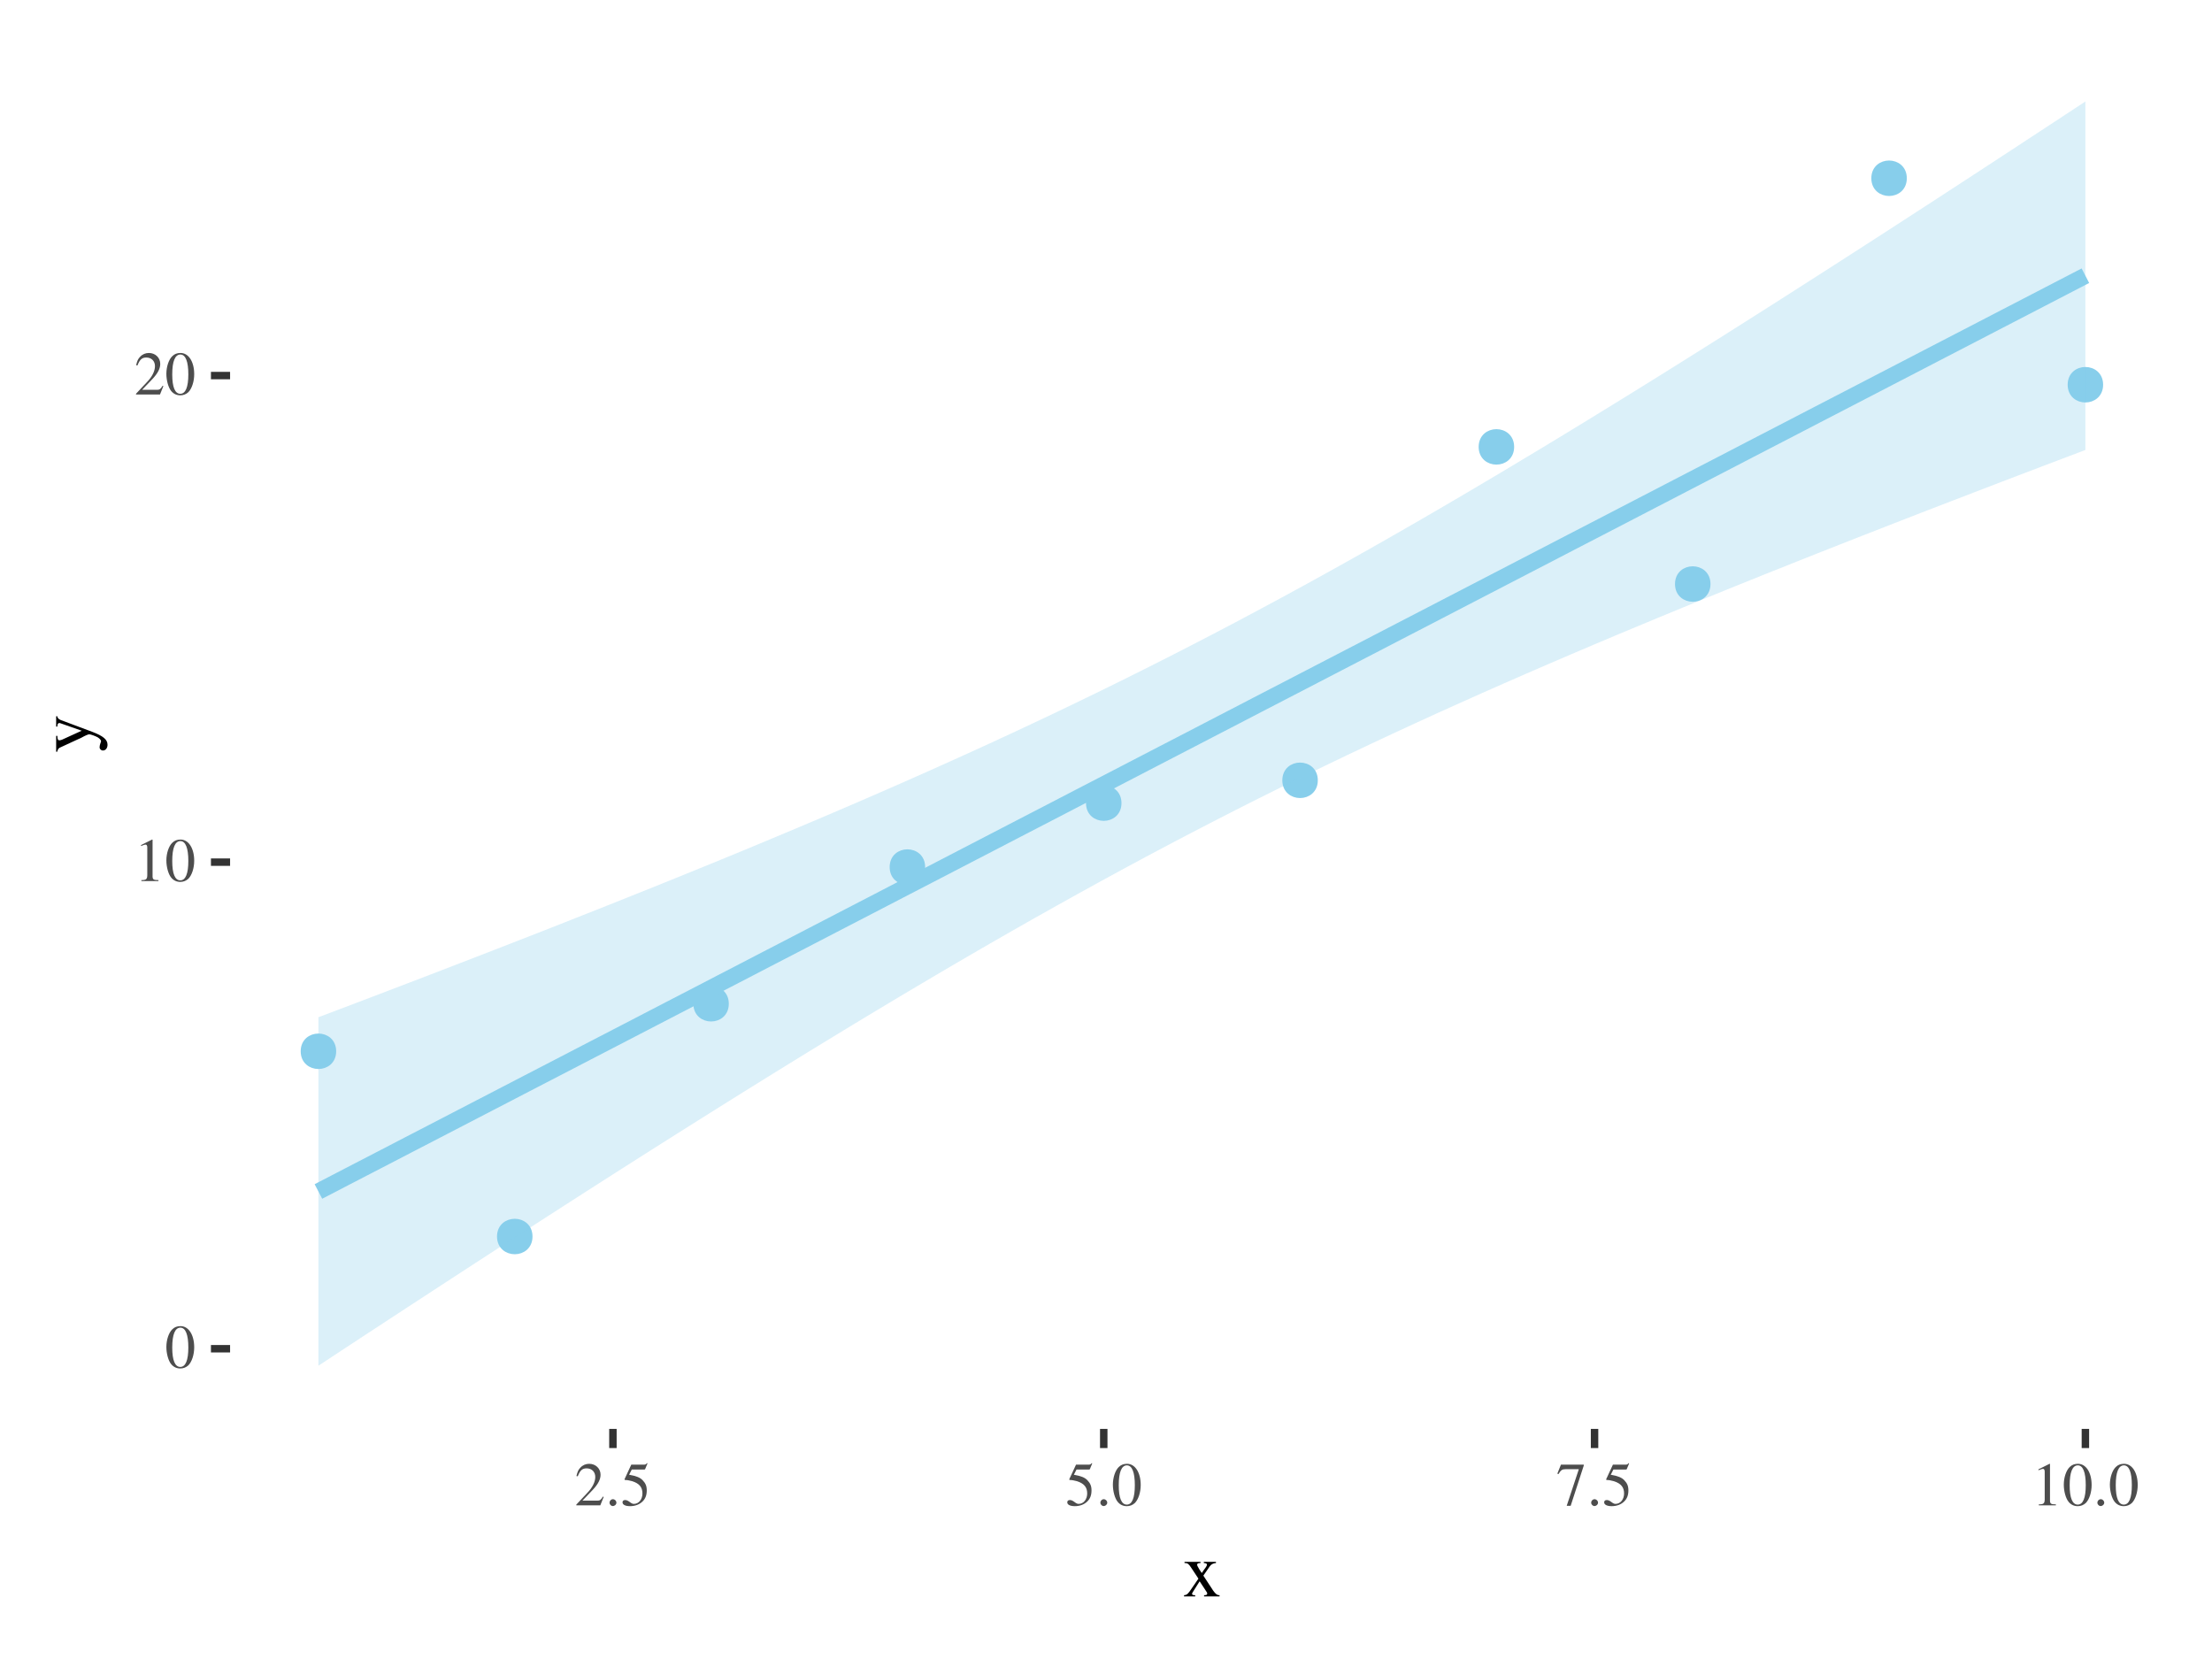 <?xml version="1.0" encoding="UTF-8"?>
<svg xmlns="http://www.w3.org/2000/svg" xmlns:xlink="http://www.w3.org/1999/xlink" width="288pt" height="216pt" viewBox="0 0 288 216" version="1.1">
<defs>
<g>
<symbol overflow="visible" id="glyph0-0">
<path style="stroke:none;" d=""/>
</symbol>
<symbol overflow="visible" id="glyph0-1">
<path style="stroke:none;" d="M 2.031 -5.406 C 1.594 -5.406 1.25 -5.281 0.953 -4.984 C 0.5 -4.547 0.188 -3.625 0.188 -2.688 C 0.188 -1.812 0.453 -0.875 0.828 -0.438 C 1.125 -0.078 1.531 0.109 2 0.109 C 2.406 0.109 2.75 -0.031 3.047 -0.297 C 3.5 -0.75 3.812 -1.672 3.812 -2.641 C 3.812 -4.281 3.078 -5.406 2.031 -5.406 Z M 2.016 -5.203 C 2.688 -5.203 3.047 -4.297 3.047 -2.625 C 3.047 -0.953 2.688 -0.094 2 -0.094 C 1.312 -0.094 0.953 -0.953 0.953 -2.609 C 0.953 -4.312 1.312 -5.203 2.016 -5.203 Z M 2.016 -5.203 "/>
</symbol>
<symbol overflow="visible" id="glyph0-2">
<path style="stroke:none;" d="M 0.938 0 L 3.156 0 L 3.156 -0.125 C 2.531 -0.125 2.406 -0.203 2.391 -0.594 L 2.391 -5.391 L 2.328 -5.406 L 0.891 -4.688 L 0.891 -4.562 C 1.203 -4.688 1.391 -4.75 1.469 -4.75 C 1.625 -4.75 1.703 -4.625 1.703 -4.375 L 1.703 -0.75 C 1.688 -0.234 1.547 -0.125 0.938 -0.125 Z M 0.938 0 "/>
</symbol>
<symbol overflow="visible" id="glyph0-3">
<path style="stroke:none;" d="M 3.797 -1.094 L 3.703 -1.141 C 3.406 -0.672 3.312 -0.609 2.938 -0.609 L 1.031 -0.609 L 2.375 -2.016 C 3.078 -2.766 3.391 -3.375 3.391 -3.984 C 3.391 -4.797 2.75 -5.406 1.906 -5.406 C 1.469 -5.406 1.062 -5.234 0.766 -4.906 C 0.5 -4.641 0.391 -4.391 0.25 -3.812 L 0.422 -3.781 C 0.734 -4.562 1.016 -4.812 1.578 -4.812 C 2.25 -4.812 2.703 -4.359 2.703 -3.688 C 2.703 -3.062 2.344 -2.312 1.656 -1.609 L 0.234 -0.094 L 0.234 0 L 3.359 0 Z M 3.797 -1.094 "/>
</symbol>
<symbol overflow="visible" id="glyph0-4">
<path style="stroke:none;" d="M 1 -0.797 C 0.766 -0.797 0.562 -0.594 0.562 -0.344 C 0.562 -0.109 0.766 0.094 0.984 0.094 C 1.234 0.094 1.453 -0.109 1.453 -0.344 C 1.453 -0.594 1.234 -0.797 1 -0.797 Z M 1 -0.797 "/>
</symbol>
<symbol overflow="visible" id="glyph0-5">
<path style="stroke:none;" d="M 1.453 -4.656 L 3.016 -4.656 C 3.156 -4.656 3.172 -4.672 3.203 -4.734 L 3.5 -5.453 L 3.438 -5.5 C 3.312 -5.344 3.234 -5.297 3.062 -5.297 L 1.391 -5.297 L 0.516 -3.406 C 0.516 -3.391 0.516 -3.375 0.516 -3.359 C 0.516 -3.312 0.547 -3.297 0.609 -3.297 C 0.859 -3.297 1.172 -3.234 1.516 -3.141 C 2.438 -2.844 2.844 -2.359 2.844 -1.547 C 2.844 -0.781 2.375 -0.188 1.734 -0.188 C 1.578 -0.188 1.453 -0.234 1.203 -0.422 C 0.953 -0.609 0.781 -0.688 0.594 -0.688 C 0.375 -0.688 0.25 -0.578 0.25 -0.391 C 0.25 -0.078 0.625 0.109 1.234 0.109 C 1.891 0.109 2.469 -0.109 2.875 -0.516 C 3.234 -0.875 3.406 -1.328 3.406 -1.938 C 3.406 -2.516 3.25 -2.875 2.859 -3.281 C 2.516 -3.625 2.062 -3.812 1.109 -3.984 Z M 1.453 -4.656 "/>
</symbol>
<symbol overflow="visible" id="glyph0-6">
<path style="stroke:none;" d="M 3.594 -5.297 L 0.625 -5.297 L 0.156 -4.125 L 0.297 -4.062 C 0.625 -4.594 0.781 -4.703 1.219 -4.703 L 2.953 -4.703 L 1.375 0.062 L 1.891 0.062 L 3.594 -5.172 Z M 3.594 -5.297 "/>
</symbol>
<symbol overflow="visible" id="glyph1-0">
<path style="stroke:none;" d=""/>
</symbol>
<symbol overflow="visible" id="glyph1-1">
<path style="stroke:none;" d="M 2.781 0 L 4.797 0 L 4.797 -0.156 C 4.484 -0.156 4.281 -0.312 3.969 -0.75 L 2.688 -2.703 L 3.516 -3.906 C 3.703 -4.188 4 -4.328 4.328 -4.344 L 4.328 -4.5 L 2.75 -4.5 L 2.75 -4.344 C 3.047 -4.328 3.156 -4.266 3.156 -4.125 C 3.156 -4.016 3.031 -3.797 2.781 -3.484 C 2.734 -3.422 2.609 -3.234 2.484 -3.047 L 2.406 -3.156 C 2.25 -3.391 2.156 -3.516 2.141 -3.562 C 1.953 -3.875 1.875 -4.031 1.875 -4.125 C 1.875 -4.281 2.016 -4.344 2.312 -4.344 L 2.312 -4.5 L 0.234 -4.5 L 0.234 -4.344 L 0.328 -4.344 C 0.625 -4.344 0.797 -4.219 1.094 -3.75 L 2.047 -2.312 L 0.906 -0.656 C 0.594 -0.25 0.5 -0.188 0.172 -0.156 L 0.172 0 L 1.625 0 L 1.625 -0.156 C 1.328 -0.156 1.219 -0.203 1.219 -0.328 C 1.219 -0.406 1.281 -0.531 1.422 -0.734 L 2.203 -1.969 L 3.125 -0.562 C 3.156 -0.516 3.188 -0.453 3.188 -0.391 C 3.188 -0.203 3.109 -0.172 2.781 -0.156 Z M 2.781 0 "/>
</symbol>
<symbol overflow="visible" id="glyph2-0">
<path style="stroke:none;" d=""/>
</symbol>
<symbol overflow="visible" id="glyph2-1">
<path style="stroke:none;" d="M -4.5 -4.75 L -4.5 -3.406 L -4.344 -3.406 C -4.344 -3.719 -4.266 -3.875 -4.094 -3.875 C -4.062 -3.875 -4 -3.875 -3.938 -3.844 L -1.172 -2.875 L -3.703 -1.719 C -3.844 -1.656 -3.984 -1.625 -4.078 -1.625 C -4.266 -1.625 -4.328 -1.766 -4.344 -2.203 L -4.5 -2.203 L -4.5 -0.141 L -4.359 -0.141 C -4.312 -0.406 -4.203 -0.562 -4.047 -0.656 L -1.578 -1.797 C -1.312 -1.906 -1.297 -1.922 -1.203 -1.969 C -0.703 -2.25 -0.328 -2.406 -0.188 -2.406 C -0.016 -2.406 0.594 -2.188 0.906 -2.016 C 1.156 -1.859 1.344 -1.656 1.344 -1.516 C 1.344 -1.453 1.312 -1.359 1.266 -1.25 C 1.203 -1.062 1.156 -0.891 1.156 -0.734 C 1.156 -0.484 1.344 -0.297 1.594 -0.297 C 1.938 -0.297 2.188 -0.609 2.188 -1.047 C 2.188 -1.719 1.625 -2.188 0.188 -2.734 L -3.906 -4.266 C -4.219 -4.406 -4.312 -4.516 -4.344 -4.75 Z M -4.5 -4.75 "/>
</symbol>
</g>
</defs>
<g id="surface664">
<rect x="0" y="0" width="288" height="216" style="fill:rgb(100%,100%,100%);fill-opacity:1;stroke:none;"/>
<path style="fill-rule:nonzero;fill:rgb(52.941%,80.784%,92.157%);fill-opacity:1;stroke-width:0.709;stroke-linecap:round;stroke-linejoin:round;stroke:rgb(52.941%,80.784%,92.157%);stroke-opacity:1;stroke-miterlimit:10;" d="M 43.414 136.875 C 43.414 139.48 39.504 139.48 39.504 136.875 C 39.504 134.27 43.414 134.27 43.414 136.875 "/>
<path style="fill-rule:nonzero;fill:rgb(52.941%,80.784%,92.157%);fill-opacity:1;stroke-width:0.709;stroke-linecap:round;stroke-linejoin:round;stroke:rgb(52.941%,80.784%,92.157%);stroke-opacity:1;stroke-miterlimit:10;" d="M 68.977 160.992 C 68.977 163.598 65.066 163.598 65.066 160.992 C 65.066 158.387 68.977 158.387 68.977 160.992 "/>
<path style="fill-rule:nonzero;fill:rgb(52.941%,80.784%,92.157%);fill-opacity:1;stroke-width:0.709;stroke-linecap:round;stroke-linejoin:round;stroke:rgb(52.941%,80.784%,92.157%);stroke-opacity:1;stroke-miterlimit:10;" d="M 94.535 130.688 C 94.535 133.293 90.629 133.293 90.629 130.688 C 90.629 128.082 94.535 128.082 94.535 130.688 "/>
<path style="fill-rule:nonzero;fill:rgb(52.941%,80.784%,92.157%);fill-opacity:1;stroke-width:0.709;stroke-linecap:round;stroke-linejoin:round;stroke:rgb(52.941%,80.784%,92.157%);stroke-opacity:1;stroke-miterlimit:10;" d="M 120.098 112.891 C 120.098 115.5 116.188 115.5 116.188 112.891 C 116.188 110.285 120.098 110.285 120.098 112.891 "/>
<path style="fill-rule:nonzero;fill:rgb(52.941%,80.784%,92.157%);fill-opacity:1;stroke-width:0.709;stroke-linecap:round;stroke-linejoin:round;stroke:rgb(52.941%,80.784%,92.157%);stroke-opacity:1;stroke-miterlimit:10;" d="M 145.66 104.566 C 145.66 107.172 141.75 107.172 141.75 104.566 C 141.75 101.961 145.66 101.961 145.66 104.566 "/>
<path style="fill-rule:nonzero;fill:rgb(52.941%,80.784%,92.157%);fill-opacity:1;stroke-width:0.709;stroke-linecap:round;stroke-linejoin:round;stroke:rgb(52.941%,80.784%,92.157%);stroke-opacity:1;stroke-miterlimit:10;" d="M 171.223 101.598 C 171.223 104.203 167.312 104.203 167.312 101.598 C 167.312 98.988 171.223 98.988 171.223 101.598 "/>
<path style="fill-rule:nonzero;fill:rgb(52.941%,80.784%,92.157%);fill-opacity:1;stroke-width:0.709;stroke-linecap:round;stroke-linejoin:round;stroke:rgb(52.941%,80.784%,92.157%);stroke-opacity:1;stroke-miterlimit:10;" d="M 196.785 58.184 C 196.785 60.789 192.875 60.789 192.875 58.184 C 192.875 55.578 196.785 55.578 196.785 58.184 "/>
<path style="fill-rule:nonzero;fill:rgb(52.941%,80.784%,92.157%);fill-opacity:1;stroke-width:0.709;stroke-linecap:round;stroke-linejoin:round;stroke:rgb(52.941%,80.784%,92.157%);stroke-opacity:1;stroke-miterlimit:10;" d="M 222.348 76.039 C 222.348 78.645 218.438 78.645 218.438 76.039 C 218.438 73.434 222.348 73.434 222.348 76.039 "/>
<path style="fill-rule:nonzero;fill:rgb(52.941%,80.784%,92.157%);fill-opacity:1;stroke-width:0.709;stroke-linecap:round;stroke-linejoin:round;stroke:rgb(52.941%,80.784%,92.157%);stroke-opacity:1;stroke-miterlimit:10;" d="M 247.91 23.207 C 247.91 25.816 244 25.816 244 23.207 C 244 20.602 247.91 20.602 247.91 23.207 "/>
<path style="fill-rule:nonzero;fill:rgb(52.941%,80.784%,92.157%);fill-opacity:1;stroke-width:0.709;stroke-linecap:round;stroke-linejoin:round;stroke:rgb(52.941%,80.784%,92.157%);stroke-opacity:1;stroke-miterlimit:10;" d="M 273.469 50.09 C 273.469 52.699 269.562 52.699 269.562 50.09 C 269.562 47.484 273.469 47.484 273.469 50.09 "/>
<path style=" stroke:none;fill-rule:nonzero;fill:rgb(52.941%,80.784%,92.157%);fill-opacity:0.298;" d="M 41.457 132.441 L 44.371 131.34 L 47.281 130.234 L 50.195 129.125 L 53.105 128.012 L 56.02 126.895 L 58.93 125.773 L 61.844 124.648 L 64.754 123.52 L 67.668 122.387 L 70.578 121.25 L 73.492 120.105 L 76.402 118.953 L 79.316 117.801 L 82.227 116.637 L 85.141 115.469 L 88.051 114.293 L 90.965 113.109 L 93.875 111.922 L 96.789 110.723 L 99.699 109.512 L 102.613 108.293 L 105.523 107.066 L 108.438 105.828 L 111.348 104.578 L 114.262 103.316 L 117.172 102.043 L 120.086 100.754 L 122.996 99.453 L 125.91 98.137 L 128.82 96.809 L 131.734 95.461 L 134.645 94.098 L 137.559 92.719 L 140.469 91.32 L 143.383 89.906 L 146.293 88.473 L 149.207 87.02 L 152.117 85.551 L 155.031 84.059 L 157.941 82.551 L 160.855 81.023 L 163.766 79.473 L 166.68 77.906 L 169.59 76.324 L 172.504 74.719 L 175.414 73.098 L 178.328 71.461 L 181.238 69.805 L 184.152 68.133 L 187.062 66.445 L 189.977 64.742 L 192.887 63.023 L 195.801 61.293 L 198.711 59.547 L 201.625 57.793 L 204.535 56.023 L 207.449 54.242 L 210.359 52.453 L 213.273 50.652 L 216.184 48.844 L 219.098 47.023 L 222.008 45.195 L 224.922 43.359 L 227.832 41.516 L 230.746 39.668 L 233.656 37.809 L 236.57 35.945 L 239.484 34.078 L 242.395 32.203 L 245.309 30.324 L 248.219 28.438 L 251.133 26.551 L 254.043 24.656 L 256.957 22.758 L 259.867 20.855 L 262.781 18.949 L 265.691 17.039 L 268.605 15.129 L 271.516 13.211 L 271.516 58.586 L 268.605 59.688 L 265.691 60.793 L 262.781 61.902 L 259.867 63.016 L 256.957 64.133 L 254.043 65.254 L 251.133 66.375 L 248.219 67.504 L 245.309 68.641 L 242.395 69.777 L 239.484 70.922 L 236.57 72.07 L 233.656 73.227 L 230.746 74.387 L 227.832 75.555 L 224.922 76.73 L 222.008 77.914 L 219.098 79.105 L 216.184 80.305 L 213.273 81.516 L 210.359 82.73 L 207.449 83.961 L 204.535 85.199 L 201.625 86.449 L 198.711 87.711 L 195.801 88.984 L 192.887 90.27 L 189.977 91.574 L 187.062 92.887 L 184.152 94.219 L 181.238 95.566 L 178.328 96.93 L 175.414 98.309 L 172.504 99.707 L 169.59 101.121 L 166.68 102.555 L 163.766 104.008 L 160.855 105.477 L 157.941 106.969 L 155.031 108.477 L 152.117 110.004 L 149.207 111.551 L 146.293 113.117 L 143.383 114.703 L 140.469 116.309 L 137.559 117.93 L 134.645 119.566 L 131.734 121.223 L 128.82 122.895 L 125.91 124.582 L 122.996 126.285 L 120.086 128.004 L 117.172 129.734 L 114.262 131.477 L 111.348 133.234 L 108.438 135.004 L 105.523 136.781 L 102.613 138.574 L 99.699 140.375 L 96.789 142.184 L 93.875 144.004 L 90.965 145.832 L 88.051 147.668 L 85.141 149.508 L 82.227 151.359 L 79.316 153.215 L 76.402 155.078 L 73.492 156.949 L 70.578 158.824 L 67.668 160.703 L 64.754 162.586 L 61.844 164.477 L 58.93 166.371 L 56.02 168.27 L 53.105 170.172 L 50.195 172.078 L 47.281 173.984 L 44.371 175.898 L 41.457 177.816 Z M 41.457 132.441 "/>
<path style="fill:none;stroke-width:2.134;stroke-linecap:butt;stroke-linejoin:round;stroke:rgb(52.941%,80.784%,92.157%);stroke-opacity:1;stroke-miterlimit:10;" d="M 41.457 155.129 L 44.371 153.617 L 47.281 152.109 L 50.195 150.602 L 53.105 149.09 L 56.02 147.582 L 58.93 146.074 L 61.844 144.562 L 64.754 143.055 L 67.668 141.543 L 70.578 140.035 L 73.492 138.527 L 76.402 137.016 L 79.316 135.508 L 82.227 134 L 85.141 132.488 L 88.051 130.98 L 90.965 129.473 L 93.875 127.961 L 96.789 126.453 L 99.699 124.941 L 102.613 123.434 L 105.523 121.926 L 108.438 120.414 L 111.348 118.906 L 114.262 117.398 L 117.172 115.887 L 120.086 114.379 L 122.996 112.871 L 125.91 111.359 L 128.82 109.852 L 131.734 108.34 L 134.645 106.832 L 137.559 105.324 L 140.469 103.812 L 143.383 102.305 L 146.293 100.797 L 149.207 99.285 L 152.117 97.777 L 155.031 96.27 L 157.941 94.758 L 160.855 93.25 L 163.766 91.738 L 166.68 90.23 L 169.59 88.723 L 172.504 87.211 L 175.414 85.703 L 178.328 84.195 L 181.238 82.684 L 184.152 81.176 L 187.062 79.668 L 189.977 78.156 L 192.887 76.648 L 195.801 75.137 L 198.711 73.629 L 201.625 72.121 L 204.535 70.609 L 207.449 69.102 L 210.359 67.594 L 213.273 66.082 L 216.184 64.574 L 219.098 63.062 L 222.008 61.555 L 224.922 60.047 L 227.832 58.535 L 230.746 57.027 L 233.656 55.52 L 236.57 54.008 L 239.484 52.5 L 242.395 50.992 L 245.309 49.48 L 248.219 47.973 L 251.133 46.461 L 254.043 44.953 L 256.957 43.445 L 259.867 41.934 L 262.781 40.426 L 265.691 38.918 L 268.605 37.406 L 271.516 35.898 "/>
<g style="fill:rgb(30.196%,30.196%,30.196%);fill-opacity:1;">
  <use xlink:href="#glyph0-1" x="21.473" y="178.065"/>
</g>
<g style="fill:rgb(30.196%,30.196%,30.196%);fill-opacity:1;">
  <use xlink:href="#glyph0-2" x="17.473" y="114.714"/>
  <use xlink:href="#glyph0-1" x="21.473" y="114.714"/>
</g>
<g style="fill:rgb(30.196%,30.196%,30.196%);fill-opacity:1;">
  <use xlink:href="#glyph0-3" x="17.473" y="51.362"/>
  <use xlink:href="#glyph0-1" x="21.473" y="51.362"/>
</g>
<path style="fill:none;stroke-width:0.97;stroke-linecap:butt;stroke-linejoin:round;stroke:rgb(20%,20%,20%);stroke-opacity:1;stroke-miterlimit:10;" d="M 27.465 175.602 L 29.957 175.602 "/>
<path style="fill:none;stroke-width:0.97;stroke-linecap:butt;stroke-linejoin:round;stroke:rgb(20%,20%,20%);stroke-opacity:1;stroke-miterlimit:10;" d="M 27.465 112.25 L 29.957 112.25 "/>
<path style="fill:none;stroke-width:0.97;stroke-linecap:butt;stroke-linejoin:round;stroke:rgb(20%,20%,20%);stroke-opacity:1;stroke-miterlimit:10;" d="M 27.465 48.898 L 29.957 48.898 "/>
<path style="fill:none;stroke-width:0.97;stroke-linecap:butt;stroke-linejoin:round;stroke:rgb(20%,20%,20%);stroke-opacity:1;stroke-miterlimit:10;" d="M 79.801 188.535 L 79.801 186.043 "/>
<path style="fill:none;stroke-width:0.97;stroke-linecap:butt;stroke-linejoin:round;stroke:rgb(20%,20%,20%);stroke-opacity:1;stroke-miterlimit:10;" d="M 143.707 188.535 L 143.707 186.043 "/>
<path style="fill:none;stroke-width:0.97;stroke-linecap:butt;stroke-linejoin:round;stroke:rgb(20%,20%,20%);stroke-opacity:1;stroke-miterlimit:10;" d="M 207.609 188.535 L 207.609 186.043 "/>
<path style="fill:none;stroke-width:0.97;stroke-linecap:butt;stroke-linejoin:round;stroke:rgb(20%,20%,20%);stroke-opacity:1;stroke-miterlimit:10;" d="M 271.516 188.535 L 271.516 186.043 "/>
<g style="fill:rgb(30.196%,30.196%,30.196%);fill-opacity:1;">
  <use xlink:href="#glyph0-3" x="74.801" y="195.991"/>
  <use xlink:href="#glyph0-4" x="78.801" y="195.991"/>
  <use xlink:href="#glyph0-5" x="80.801" y="195.991"/>
</g>
<g style="fill:rgb(30.196%,30.196%,30.196%);fill-opacity:1;">
  <use xlink:href="#glyph0-5" x="138.707" y="195.991"/>
  <use xlink:href="#glyph0-4" x="142.707" y="195.991"/>
  <use xlink:href="#glyph0-1" x="144.707" y="195.991"/>
</g>
<g style="fill:rgb(30.196%,30.196%,30.196%);fill-opacity:1;">
  <use xlink:href="#glyph0-6" x="202.609" y="195.991"/>
  <use xlink:href="#glyph0-4" x="206.609" y="195.991"/>
  <use xlink:href="#glyph0-5" x="208.609" y="195.991"/>
</g>
<g style="fill:rgb(30.196%,30.196%,30.196%);fill-opacity:1;">
  <use xlink:href="#glyph0-2" x="264.516" y="195.991"/>
  <use xlink:href="#glyph0-1" x="268.516" y="195.991"/>
  <use xlink:href="#glyph0-4" x="272.516" y="195.991"/>
  <use xlink:href="#glyph0-1" x="274.516" y="195.991"/>
</g>
<g style="fill:rgb(0%,0%,0%);fill-opacity:1;">
  <use xlink:href="#glyph1-1" x="153.988" y="207.85"/>
</g>
<g style="fill:rgb(0%,0%,0%);fill-opacity:1;">
  <use xlink:href="#glyph2-1" x="11.811" y="98.012"/>
</g>
</g>
</svg>
